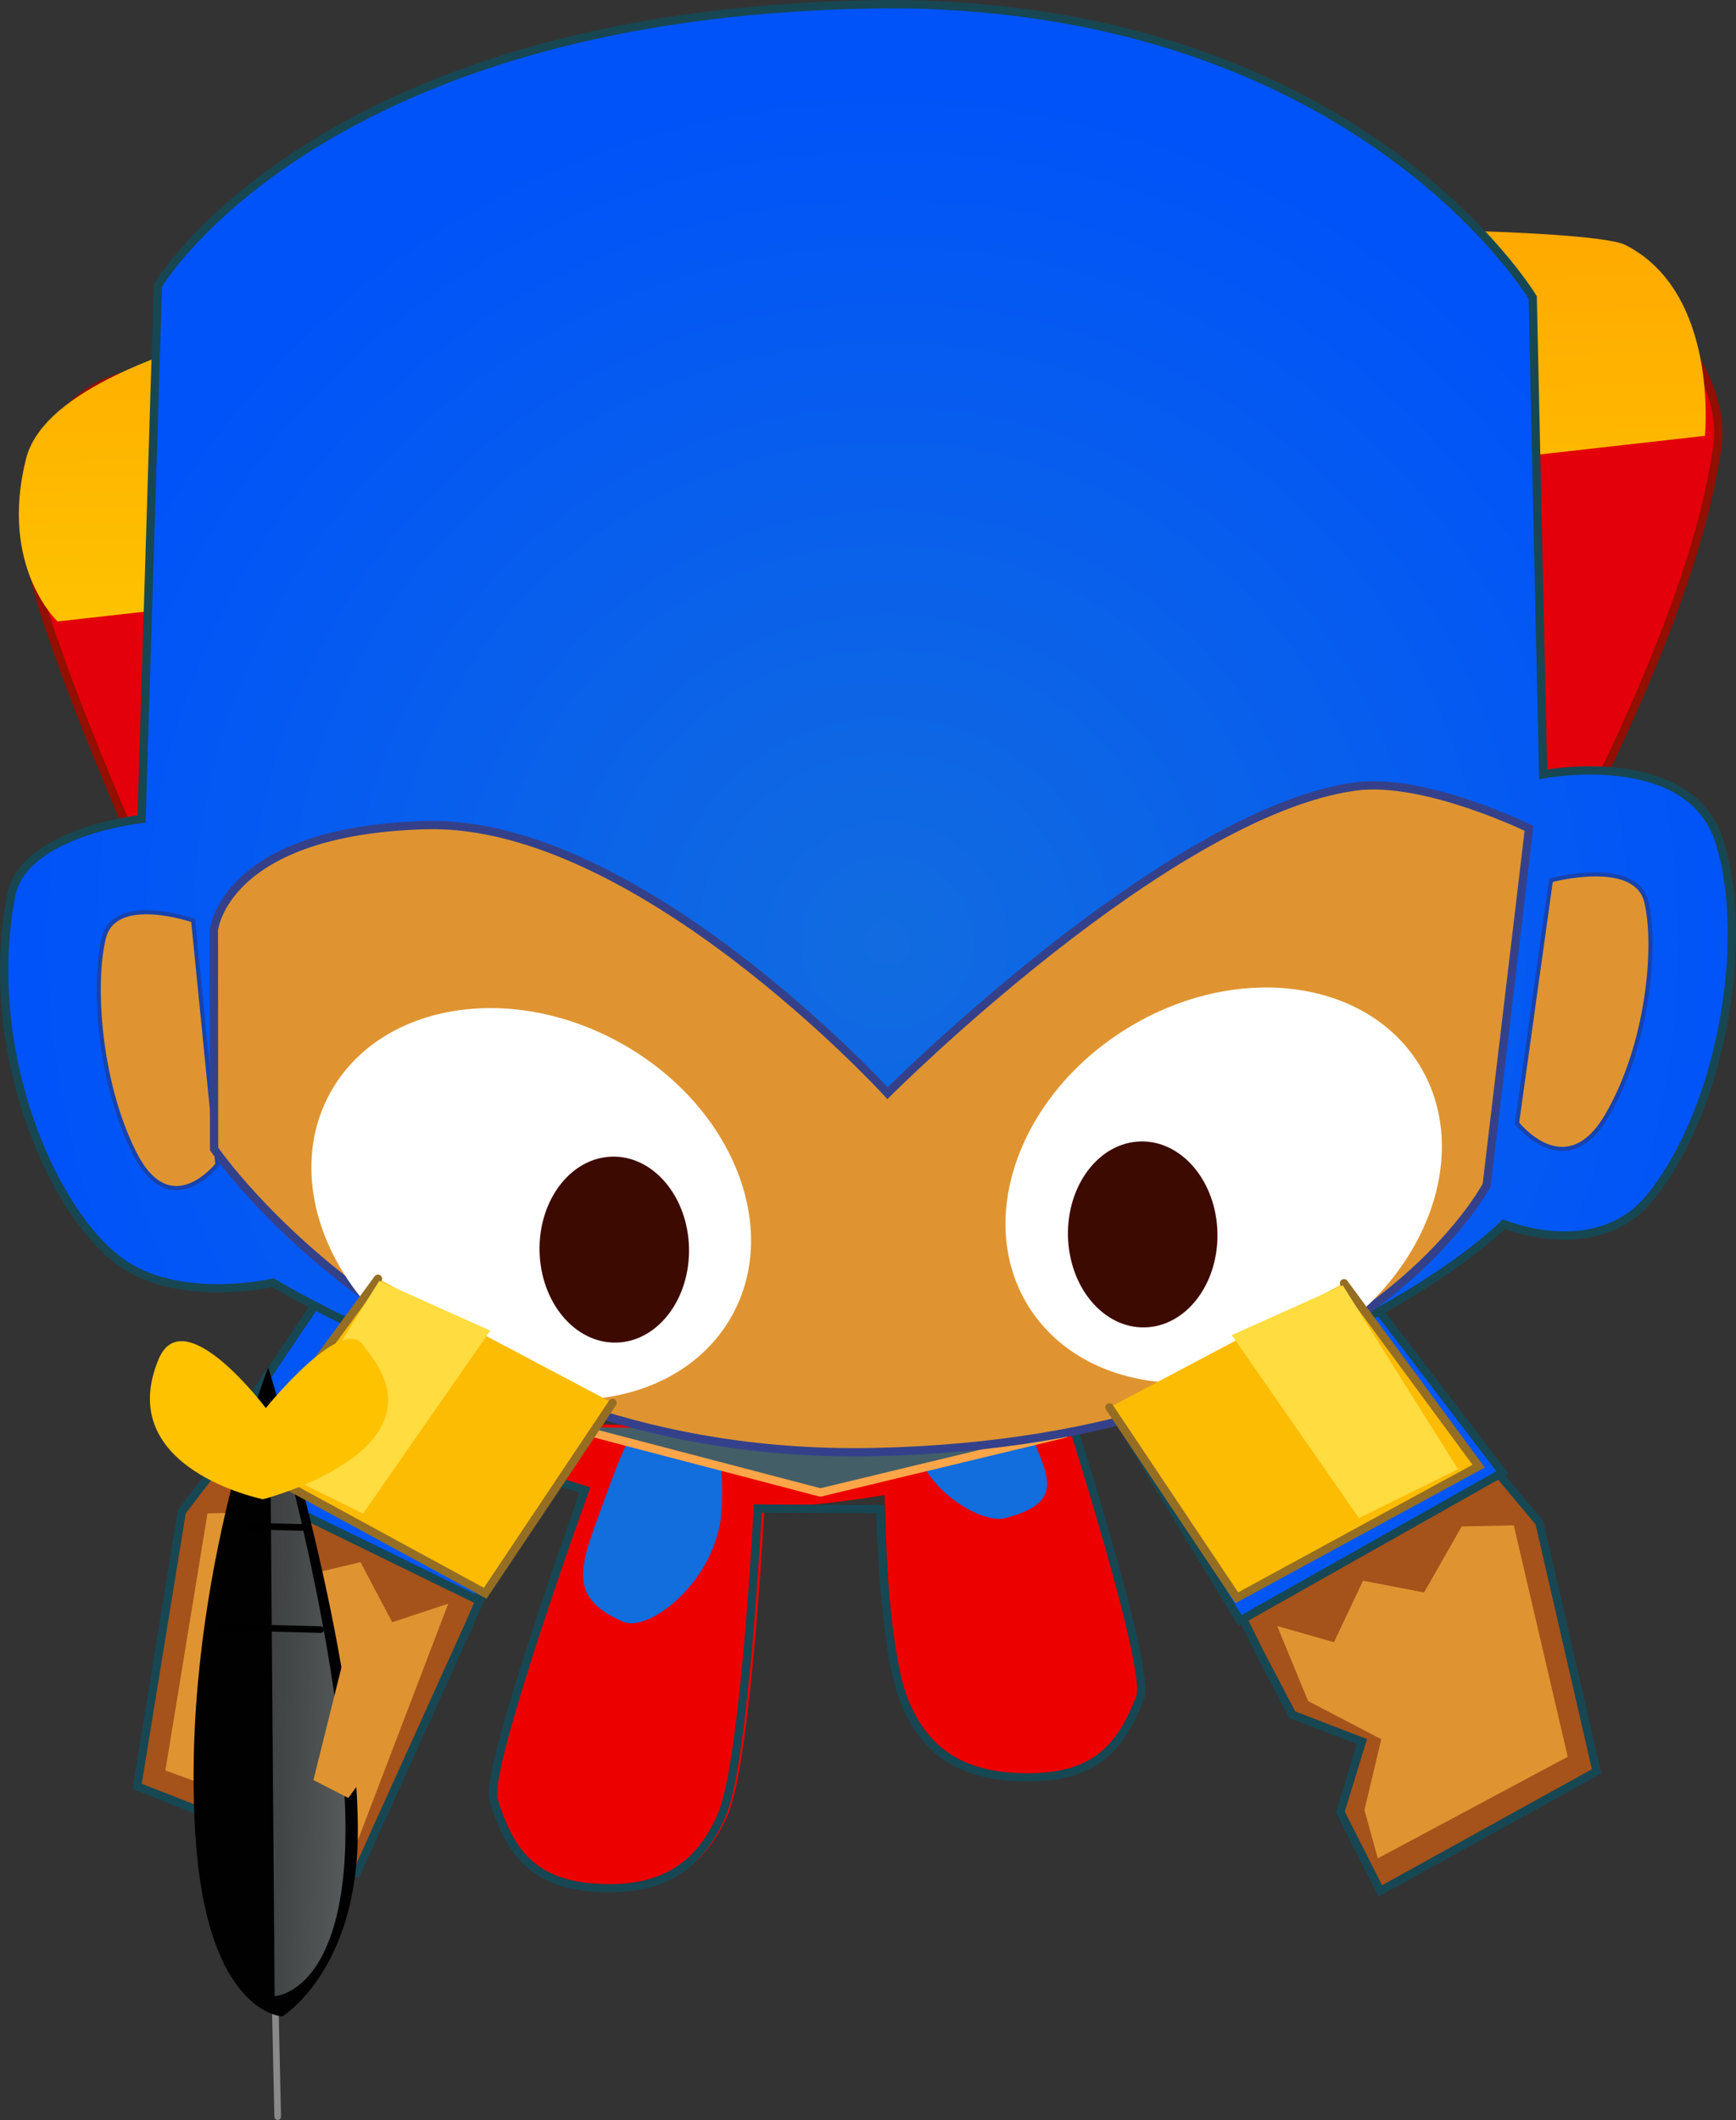 <svg version="1.1" xmlns="http://www.w3.org/2000/svg" xmlns:xlink="http://www.w3.org/1999/xlink" width="104.806" height="127.947" viewBox="0,0,104.806,127.947"><rect x="0" y="0" width="104.806" height="127.947" fill="#333333" stroke="none"/><defs><linearGradient x1="239.502" y1="130.095" x2="239.753" y2="153.006" gradientUnits="userSpaceOnUse" id="color-1"><stop offset="0" stop-color="#ffa900"/><stop offset="1" stop-color="#fec200"/></linearGradient><radialGradient cx="241.165" cy="172.882" r="52.114" gradientUnits="userSpaceOnUse" id="color-2"><stop offset="0" stop-color="#126cdf"/><stop offset="1" stop-color="#0053f8"/></radialGradient><linearGradient x1="208.99" y1="218.612" x2="191.287" y2="218.139" gradientUnits="userSpaceOnUse" id="color-3"><stop offset="0" stop-color="#575b5b"/><stop offset="1" stop-color="#575b5b" stop-opacity="0"/></linearGradient></defs><g transform="translate(-187.597,-116.002)"><g data-paper-data="{&quot;isPaintingLayer&quot;:true}" fill-rule="nonzero" stroke-linejoin="miter" stroke-miterlimit="10" stroke-dasharray="" stroke-dashoffset="0" style="mix-blend-mode: normal"><path d="M195.147,165.59c0,0 -5.492,-12.639 -5.784,-16.425c-0.369,-4.798 1.423,-10.216 7.146,-10.7c5.288,-0.448 81.632,-5.73 86.564,-5.55c4.932,0.179 8.682,6.152 8.223,9.834c-1.293,10.375 -9.583,25.158 -9.583,25.158" fill="#e3000a" stroke="#930f00" stroke-width="0.5" stroke-linecap="round"/><path d="M189.164,143.706c3.676,-14.699 92.271,-15.078 96.546,-12.926c5.69,2.864 4.816,11.527 4.816,11.527l-99.451,11.202c0,0 -3.542,-3.282 -1.911,-9.803z" fill="url(#color-1)" stroke="#930f00" stroke-width="0" stroke-linecap="round"/><path d="M221.464,201.903l19.89,0.532l-0.1,3.753c0,0 -4.623,0.815 -7.343,0.742c-3.639,-0.097 -12.547,-1.275 -12.547,-1.275z" fill="#ed0000" stroke="none" stroke-width="0" stroke-linecap="butt"/><path d="M251.741,200.075c0,0 5.378,16.602 4.693,18.371c-1.122,2.897 -2.625,4.779 -6.61,4.824c-3.985,0.044 -6.382,-1.428 -7.653,-4.665c-1.271,-3.237 -1.247,-18.009 -1.247,-18.009" data-paper-data="{&quot;index&quot;:null}" fill="#ed0000" stroke="#174752" stroke-width="0" stroke-linecap="round"/><path d="M245.959,198.26c1.701,0.045 2.168,0.174 3.847,4.237c1.098,2.657 2.072,4.19 -1.526,5.127c-1.595,0.416 -5.596,-2.173 -5.512,-5.315c0.122,-4.55 1.489,-4.094 3.19,-4.049z" data-paper-data="{&quot;index&quot;:null}" fill="#126ddd" stroke="none" stroke-width="0" stroke-linecap="butt"/><path d="M233.771,206.613c0,0 -0.788,15.575 -2.234,18.918c-1.447,3.343 -3.921,4.763 -7.898,4.498c-3.977,-0.266 -5.375,-2.333 -6.335,-5.449c-0.587,-1.903 5.696,-19.111 5.696,-19.111" data-paper-data="{&quot;index&quot;:null}" fill="#ed0000" stroke="#174752" stroke-width="0" stroke-linecap="round"/><path d="M231.173,206.907c-0.116,4.339 -4.345,7.653 -5.938,6.977c-3.594,-1.523 -2.506,-3.574 -1.221,-7.169c1.966,-5.496 2.448,-5.643 4.179,-5.597c1.73,0.046 3.148,-0.494 2.98,5.789z" fill="#126ddd" stroke="none" stroke-width="0" stroke-linecap="butt"/><path d="M251.741,200.075c0,0 5.378,16.602 4.693,18.371c-1.122,2.897 -2.625,4.779 -6.61,4.824c-3.985,0.044 -6.382,-1.428 -7.653,-4.665c-1.271,-3.237 -1.42,-11.526 -1.42,-11.526l-7.409,-0.033c0,0 -0.767,15.221 -2.168,18.489c-1.401,3.267 -3.797,4.656 -7.648,4.397c-3.851,-0.259 -5.203,-2.279 -6.133,-5.324c-0.568,-1.859 5.52,-18.678 5.52,-18.678l-4.915,-1.557" fill="none" stroke="#174752" stroke-width="0.5" stroke-linecap="round"/><path d="M221.673,200.926l-5.825,13.276l-6.709,14.824l-13.262,-5.214l2.696,-16.571l9.513,-12.439" data-paper-data="{&quot;index&quot;:null}" fill="#a6521b" stroke="#174752" stroke-width="0.5" stroke-linecap="round"/><path d="M251.867,202.529l-14.742,3.549l-15.104,-3.953" fill="#445e67" stroke="#ffa549" stroke-width="0.5" stroke-linecap="round"/><path d="M223.296,199.405l-6.921,13.127l-16.351,-7.984l8.33,-12.354" data-paper-data="{&quot;index&quot;:null}" fill="#0256f6" stroke="#174752" stroke-width="0.5" stroke-linecap="round"/><path d="M200.124,207.338l3.144,-0.069l2.444,3.878l3.65,-0.866l1.914,3.628l3.383,-1.122l-5.454,14.273l-11.624,-4.202z" data-paper-data="{&quot;index&quot;:null}" fill="#df9431" stroke="#692206" stroke-width="0" stroke-linecap="round"/><path d="M270.487,195.884l10.047,12.012l3.455,15.011l-13.06,7.215l-2.412,-4.764l1.302,-4.249l-4.202,-1.619l-2.038,-3.885l-6.4,-13.009" fill="#a6521b" stroke="#174752" stroke-width="0.5" stroke-linecap="round"/><path d="M269.258,193.034l9.049,11.837l-15.848,8.941l-7.688,-12.693" fill="#0256f6" stroke="#174752" stroke-width="0.5" stroke-linecap="round"/><path d="M196.14,165.43l0.99,-32.199c0,0 9.931,-16.897 44.621,-16.979c27.962,0.259 38.379,17.706 38.379,17.706l0.629,28.777c0,0 8.788,-1.697 10.634,4.026c1.845,5.723 0.28,15.954 -4.143,21.472c-3.21,4.004 -8.861,1.651 -8.861,1.651c0,0 -11.526,11.65 -37.218,13.191c-19.42,1.165 -37.094,-9.662 -37.094,-9.662c0,0 -4.927,1.16 -8.503,-0.802c-4.499,-2.468 -9.176,-12.898 -7.303,-22.562c0.747,-3.856 7.869,-4.618 7.869,-4.618z" fill="url(#color-2)" stroke="#174752" stroke-width="0.5" stroke-linecap="round"/><path d="M279.182,183.788l2.046,-14.658c0,0 5.119,-1.395 5.763,1.307c0.644,2.702 0.105,8.639 -2.381,12.89c-2.487,4.251 -5.427,0.461 -5.427,0.461z" data-paper-data="{&quot;index&quot;:null}" fill="#df9431" stroke="#1743af" stroke-width="0.25" stroke-linecap="round"/><path d="M200.724,186.28c0,0 -2.84,3.645 -5.022,-0.716c-2.182,-4.361 -2.506,-10.311 -1.83,-12.978c0.677,-2.667 5.385,-1.033 5.385,-1.033l1.466,14.727z" data-paper-data="{&quot;index&quot;:null}" fill="#df9431" stroke="#1743af" stroke-width="0.25" stroke-linecap="round"/><path d="M277.352,187.516c0,0 -7.968,15.439 -36.8,16.118c-27.168,0.64 -40.029,-18.292 -40.029,-18.292l-0.014,-13.209c0,0 0.591,-5.999 12.796,-6.334c12.777,-0.351 27.874,16.178 27.874,16.178c0,0 16.913,-16.938 28.217,-18.505c4.179,-0.579 10.513,2.522 10.513,2.522z" fill="#df9431" stroke="#34418a" stroke-width="0.5" stroke-linecap="round"/><path d="M204.183,235.625l0.178,8.123" fill="none" stroke="#8a8a8a" stroke-width="0.4" stroke-linecap="round"/><path d="M209.199,226.763c-0.076,8.201 -4.554,10.936 -4.554,10.936c0,0 -4.515,-0.142 -5.236,-10.722c-1.005,-14.752 4.38,-28.437 4.38,-28.437c0,0 5.511,17.328 5.41,28.223z" fill="#020102" stroke="#602a0d" stroke-width="0" stroke-linecap="round"/><path d="M204.179,236.476l-0.286,-36.093c0,0 4.48,15.524 4.561,25.716c0.081,10.192 -4.275,10.378 -4.275,10.378z" fill="url(#color-3)" stroke="#000000" stroke-width="0" stroke-linecap="round"/><path d="M231.787,195.406c-2.983,5.365 -10.828,6.698 -17.521,2.976c-6.693,-3.722 -9.701,-11.088 -6.718,-16.453c2.983,-5.365 10.828,-6.698 17.521,-2.976c6.693,3.722 9.701,11.088 6.718,16.453z" fill="#ffffff" stroke="#954116" stroke-width="0" stroke-linecap="butt"/><path d="M229.193,191.321c0.068,3.099 -1.897,5.656 -4.388,5.71c-2.491,0.054 -4.566,-2.414 -4.634,-5.513c-0.068,-3.099 1.897,-5.656 4.388,-5.71c2.491,-0.054 4.566,2.414 4.634,5.513z" fill="#3d0a00" stroke="none" stroke-width="0" stroke-linecap="butt"/><path d="M255.653,178.064c6.524,-4.01 14.42,-3.022 17.634,2.208c3.215,5.23 0.532,12.721 -5.993,16.731c-6.524,4.01 -14.42,3.022 -17.634,-2.208c-3.215,-5.23 -0.532,-12.721 5.993,-16.731z" data-paper-data="{&quot;index&quot;:null}" fill="#ffffff" stroke="#954116" stroke-width="0" stroke-linecap="butt"/><path d="M256.462,184.891c2.491,-0.054 4.566,2.414 4.634,5.513c0.068,3.099 -1.897,5.656 -4.389,5.71c-2.491,0.054 -4.566,-2.414 -4.634,-5.513c-0.068,-3.099 1.897,-5.656 4.389,-5.71z" data-paper-data="{&quot;index&quot;:null}" fill="#3d0a00" stroke="none" stroke-width="0" stroke-linecap="butt"/><path d="M282.245,222.027l-11.468,6.132l-0.806,-2.924l1.017,-4.269l-4.419,-2.301l-1.864,-4.527l3.428,0.973l1.754,-3.708l3.685,0.706l2.272,-3.981l3.144,-0.069z" fill="#df9431" stroke="#692206" stroke-width="0" stroke-linecap="round"/><path d="M211.023,221.227l-2.397,3.286l-2.107,-1.079l1.916,-7.703" data-paper-data="{&quot;index&quot;:null}" fill="#df9431" stroke="#c5832b" stroke-width="0" stroke-linecap="round"/><path d="M200.957,214.192l5.99,0.16" fill="none" stroke="#000000" stroke-width="0.4" stroke-linecap="round"/><path d="M205.827,208.186l-2.995,-0.08" fill="none" stroke="#000000" stroke-width="0.4" stroke-linecap="round"/><g stroke-linecap="round"><path d="M267.702,195.079l7.693,9.32l-12.574,7.727l-6.616,-10.054" fill="#0256f6" stroke="#174752" stroke-width="0.5"/><path d="M268.739,193.448l8.128,11.04l-14.602,7.944l-7.688,-11.489" fill="#fcbc04" stroke="#956e23" stroke-width="0.5"/><path d="M275.619,204.669l-5.977,2.956l-7.683,-11.044l6.703,-3.007" fill="#ffdc3f" stroke="#956e23" stroke-width="0"/></g><g data-paper-data="{&quot;index&quot;:null}" stroke-linecap="round"><path d="M222.951,201.8l-6.616,10.054l-12.574,-7.727l7.693,-9.32" fill="#0256f6" stroke="#174752" stroke-width="0.5"/><path d="M224.578,200.67l-7.688,11.489l-14.602,-7.944l8.128,-11.04" fill="#fcbc04" stroke="#956e23" stroke-width="0.5"/><path d="M210.494,193.302l6.703,3.007l-7.683,11.044l-5.977,-2.956" fill="#ffdc3f" stroke="#956e23" stroke-width="0"/></g><path d="M197.212,197.94c1.577,-3.413 6.434,3.043 6.434,3.043c0,0 4.833,-6.012 5.999,-3.604c5.255,6.169 -6.169,9.107 -6.169,9.107c0,0 -9.153,-1.845 -6.265,-8.546z" fill="#fec200" stroke="#8a8a8a" stroke-width="0" stroke-linecap="round"/></g></g></svg>